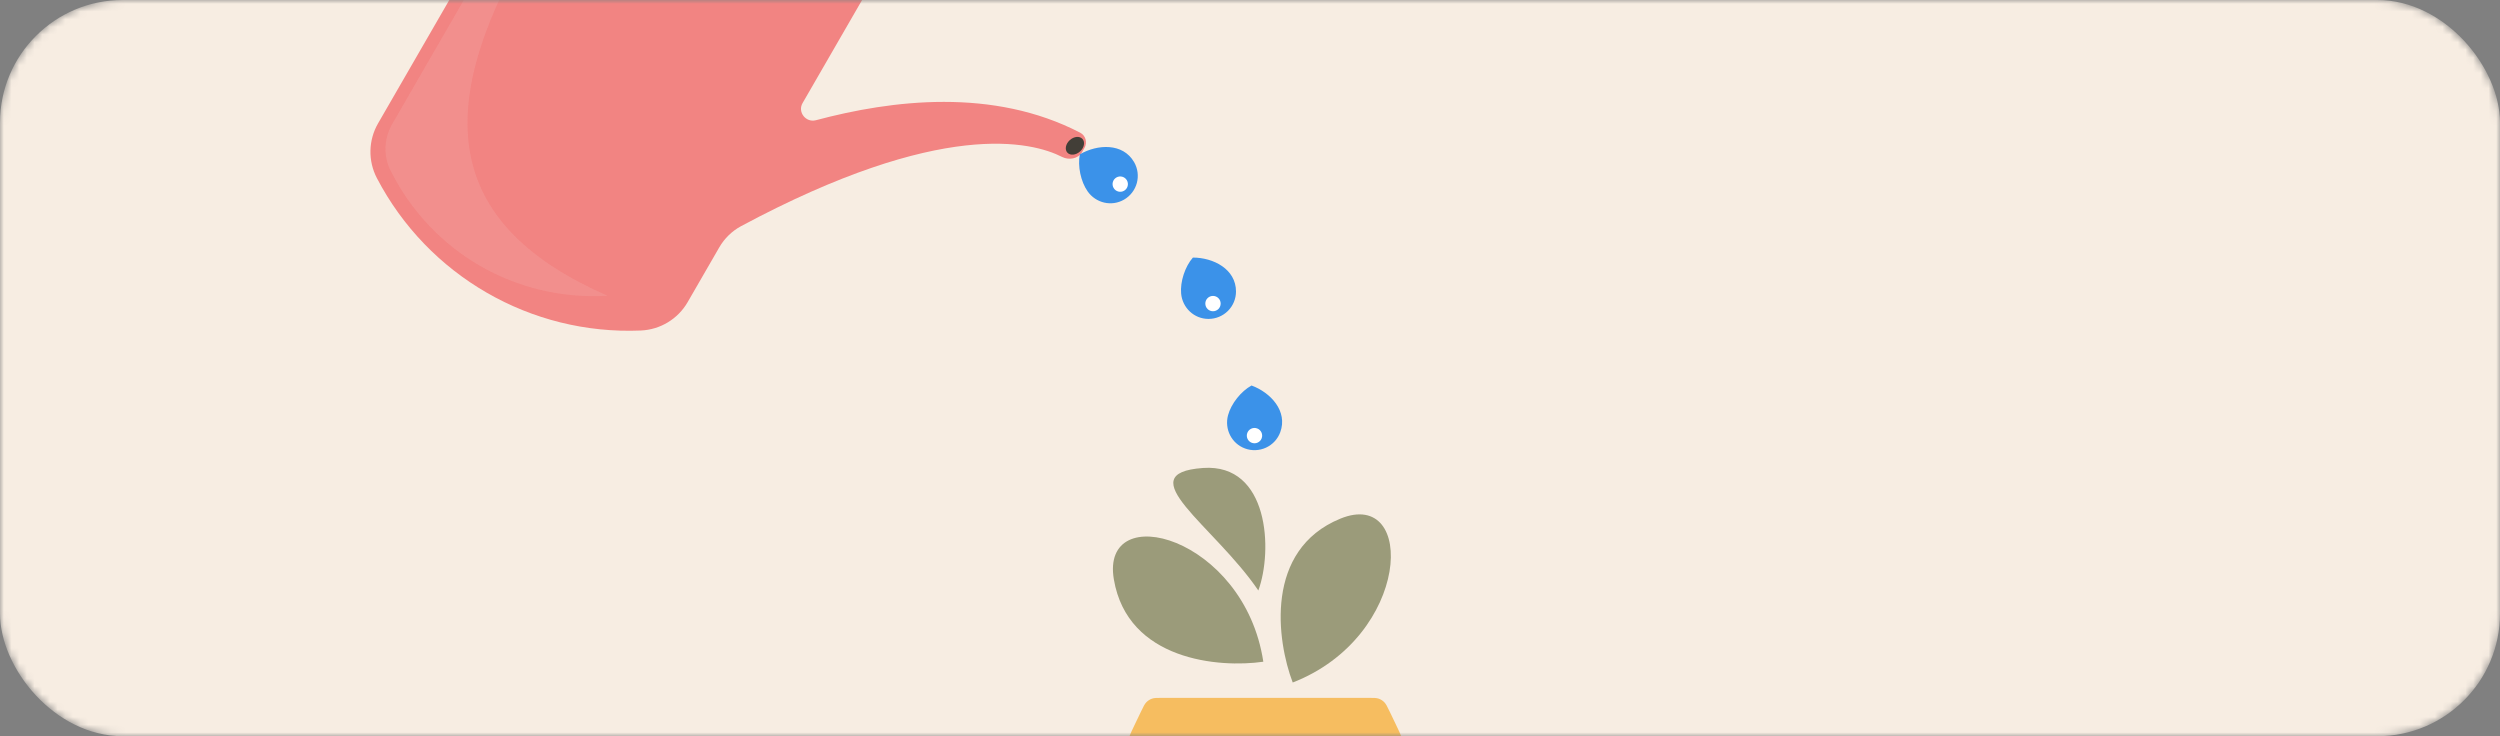 <svg width="326" height="96" viewBox="0 0 326 96" fill="none" xmlns="http://www.w3.org/2000/svg">
<rect x="0" y="0" width="326" height="96" fill="#808080" stroke="none"/>
<mask id="mask0_971_5226" style="mask-type:alpha" maskUnits="userSpaceOnUse" x="0" y="0" width="326" height="96">
<rect width="326" height="96" rx="16" fill="#F2F2F2"/>
</mask>
<g mask="url(#mask0_971_5226)">
<rect width="326" height="96" rx="16" fill="#F7EDE2"/>
<path fill-rule="evenodd" clip-rule="evenodd" d="M95.936 -18.071L75.749 -29.725L49.298 16.09C48.03 18.287 47.973 20.981 49.148 23.23C55.8 35.961 69.21 43.703 83.562 43.099C86.097 42.992 88.402 41.596 89.67 39.398L93.79 32.262C94.464 31.096 95.452 30.126 96.638 29.49C122.77 15.479 134.565 18.461 138.51 20.471C139.381 20.915 140.602 20.701 141.091 19.855L141.415 19.294C141.823 18.586 141.58 17.677 140.854 17.301C129.483 11.406 116.303 13.032 106.392 15.677C105.091 16.024 103.978 14.617 104.651 13.45L116.122 -6.416L95.936 -18.071Z" fill="#F28482"/>
<path opacity="0.1" fill-rule="evenodd" clip-rule="evenodd" d="M68.699 -6.928C70.903 -10.744 73.587 -14.041 76.55 -16.731C78.05 -18.092 77.923 -20.598 76.17 -21.61V-21.61C74.841 -22.378 73.14 -21.922 72.373 -20.593L51.145 16.175C50.06 18.054 49.975 20.336 50.919 22.224C56.264 32.913 67.292 39.28 79.221 38.565C58.5 29.5 56.037 15.005 68.699 -6.928Z" fill="#F2F2F2"/>
<ellipse cx="140.169" cy="19.011" rx="0.997" ry="1.329" transform="rotate(47.814 140.169 19.011)" fill="#423E37"/>
<path d="M168.571 89C166.5 83.573 164.843 71.701 174.783 67.631C184.723 63.56 184 83 168.571 89Z" fill="#9B9B7A"/>
<path d="M164.736 86.288C158.988 87.121 147.041 86.138 145.246 75.548C143.451 64.958 162.26 69.92 164.736 86.288Z" fill="#9B9B7A"/>
<path d="M164.087 77C166.002 71.794 165.474 60.418 156.887 61.023C147.034 61.718 158.34 68.54 164.087 77Z" fill="#9B9B7A"/>
<path d="M148.796 92.769C149.104 92.127 149.258 91.806 149.488 91.571C149.691 91.364 149.936 91.206 150.205 91.109C150.509 91 150.854 91 151.543 91H178.457C179.146 91 179.491 91 179.795 91.109C180.064 91.206 180.309 91.364 180.512 91.571C180.742 91.806 180.896 92.127 181.204 92.769L181.972 94.369C182.708 95.902 183.075 96.669 182.987 97.292C182.91 97.837 182.621 98.324 182.188 98.639C181.693 99 180.87 99 179.225 99H150.775C149.13 99 148.307 99 147.812 98.639C147.379 98.324 147.09 97.837 147.013 97.292C146.925 96.669 147.292 95.902 148.028 94.369L148.796 92.769Z" fill="#F6BD60"/>
<path d="M155.555 33.587C154.535 34.744 153.875 36.731 154.02 38.292C154.191 40.135 155.707 41.587 157.591 41.587C158.542 41.587 159.453 41.21 160.125 40.54C160.797 39.869 161.174 38.959 161.174 38.011C161.174 35.088 158.215 33.587 155.555 33.587Z" fill="#3B92E9"/>
<circle cx="158.174" cy="39.587" r="1" transform="rotate(-90 158.174 39.587)" fill="white"/>
<path d="M140.811 20.122C140.506 21.635 140.928 23.685 141.834 24.965C142.904 26.475 144.942 26.975 146.574 26.032C147.397 25.557 147.998 24.775 148.245 23.859C148.491 22.942 148.363 21.966 147.889 21.144C146.428 18.613 143.114 18.792 140.811 20.122Z" fill="#3B92E9"/>
<circle cx="146.079" cy="24.009" r="1" transform="rotate(-120 146.079 24.009)" fill="white"/>
<path d="M163.201 50.27C161.844 51.004 160.537 52.64 160.134 54.155C159.658 55.944 160.579 57.83 162.348 58.481C163.239 58.809 164.225 58.77 165.087 58.373C165.949 57.976 166.617 57.252 166.945 56.362C167.955 53.619 165.696 51.189 163.201 50.27Z" fill="#3B92E9"/>
<circle cx="163.585" cy="56.805" r="1" transform="rotate(-69.791 163.585 56.805)" fill="white"/>
</g>
</svg>
